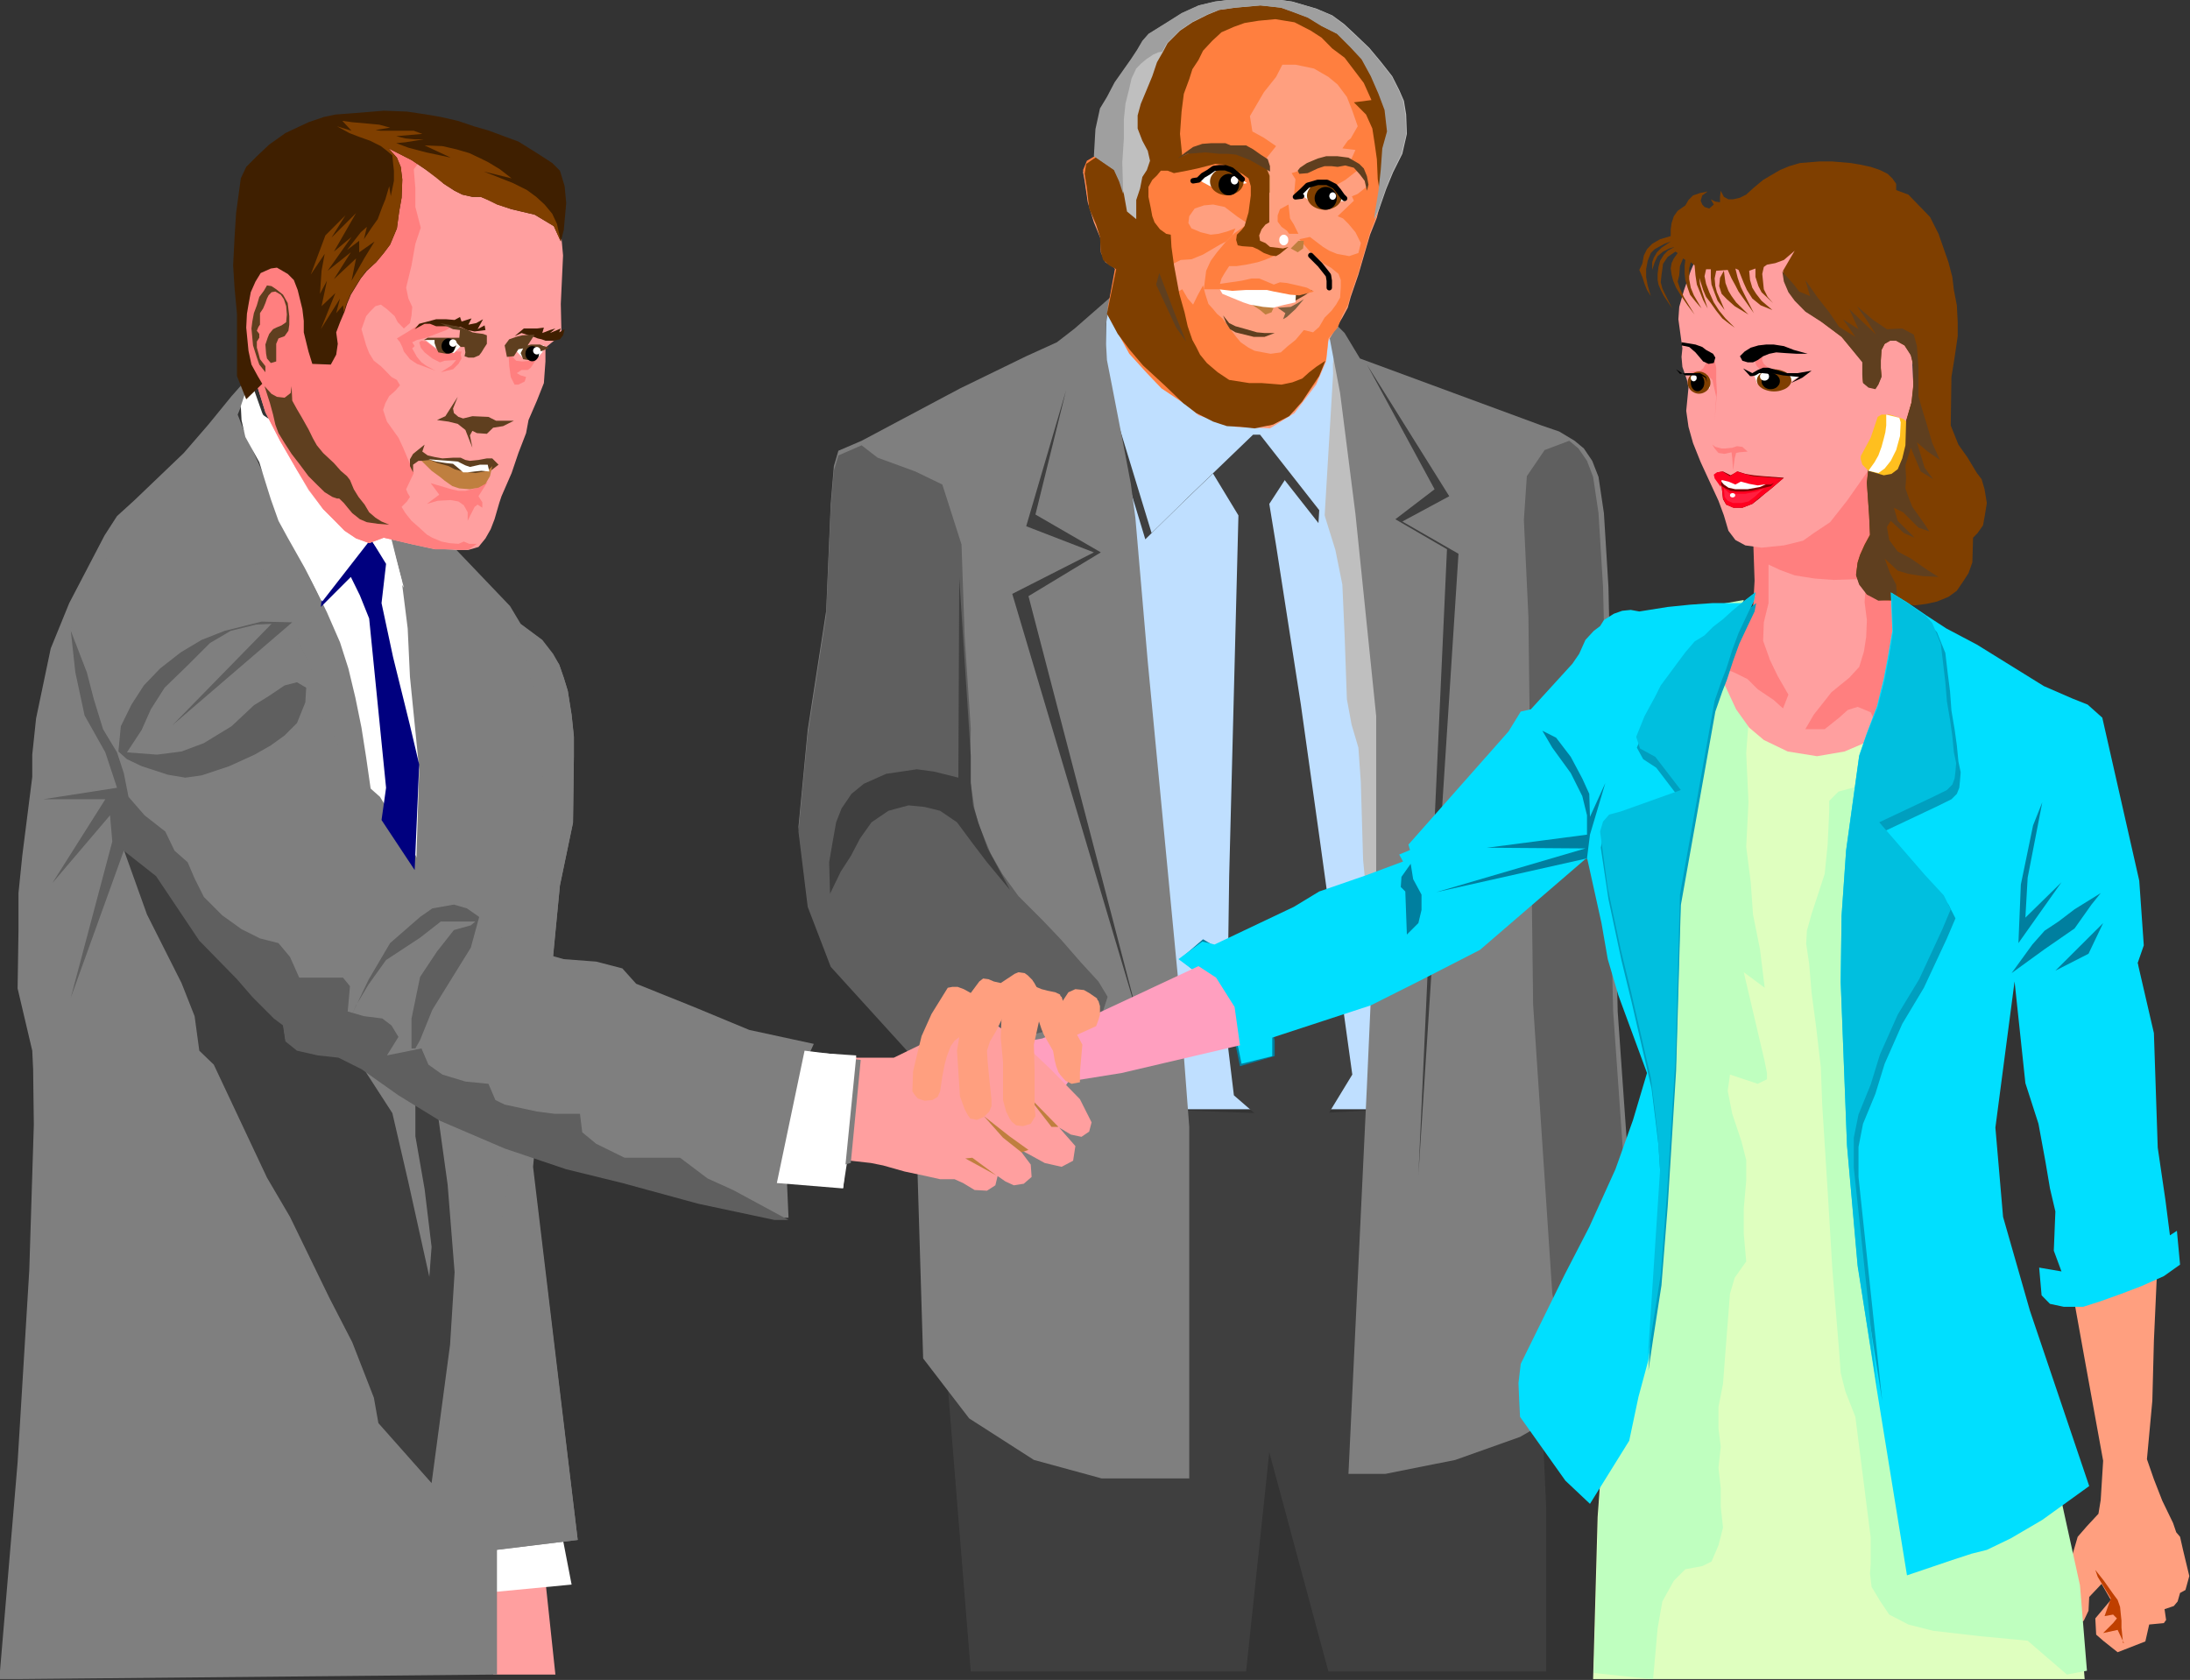 <?xml version="1.0" encoding="UTF-8" standalone="no"?>
<svg
   xmlns:ooo="http://xml.openoffice.org/svg/export"
   xmlns:dc="http://purl.org/dc/elements/1.1/"
   xmlns:cc="http://creativecommons.org/ns#"
   xmlns:rdf="http://www.w3.org/1999/02/22-rdf-syntax-ns#"
   xmlns:svg="http://www.w3.org/2000/svg"
   xmlns="http://www.w3.org/2000/svg"
   xmlns:sodipodi="http://sodipodi.sourceforge.net/DTD/sodipodi-0.dtd"
   xmlns:inkscape="http://www.inkscape.org/namespaces/inkscape"
   version="1.2"
   width="125.59mm"
   height="96.35mm"
   viewBox="0 0 12559 9635"
   preserveAspectRatio="xMidYMid"
   xml:space="preserve"
   id="svg360"
   sodipodi:docname="agree.svg"
   style="fill-rule:evenodd;stroke-width:28.222;stroke-linejoin:round"
   inkscape:version="0.92.5 (2060ec1f9f, 2020-04-08)"><rect x="0" y="0" width="12559" height="9635" fill="#333333" stroke="none"/><sodipodi:namedview
   pagecolor="#ffffff"
   bordercolor="#666666"
   borderopacity="1"
   objecttolerance="10"
   gridtolerance="10"
   guidetolerance="10"
   inkscape:pageopacity="0"
   inkscape:pageshadow="2"
   inkscape:window-width="664"
   inkscape:window-height="487"
   id="namedview362"
   showgrid="false"
   inkscape:zoom="0.2102413"
   inkscape:cx="237.35433"
   inkscape:cy="182.05984"
   inkscape:window-x="0"
   inkscape:window-y="0"
   inkscape:window-maximized="0"
   inkscape:current-layer="svg360" />
 <defs
   class="ClipPathGroup"
   id="defs8">
  <clipPath
   id="presentation_clip_path"
   clipPathUnits="userSpaceOnUse">
   <rect
   x="0"
   y="0"
   width="21000"
   height="29700"
   id="rect2" />
  </clipPath>
  <clipPath
   id="presentation_clip_path_shrink"
   clipPathUnits="userSpaceOnUse">
   <rect
   x="21"
   y="29"
   width="20958"
   height="29641"
   id="rect5" />
  </clipPath>
 </defs>
 <defs
   class="TextShapeIndex"
   id="defs12">
  <g
   ooo:slide="id1"
   ooo:id-list="id3"
   id="g10" />
 </defs>
 <defs
   class="EmbeddedBulletChars"
   id="defs44">
  <g
   id="bullet-char-template-57356"
   transform="matrix(4.8828125e-4,0,0,-4.8828125e-4,0,0)">
   <path
   d="M 580,1141 1163,571 580,0 -4,571 Z"
   id="path14"
   inkscape:connector-curvature="0" />
  </g>
  <g
   id="bullet-char-template-57354"
   transform="matrix(4.8828125e-4,0,0,-4.8828125e-4,0,0)">
   <path
   d="M 8,1128 H 1137 V 0 H 8 Z"
   id="path17"
   inkscape:connector-curvature="0" />
  </g>
  <g
   id="bullet-char-template-10146"
   transform="matrix(4.8828125e-4,0,0,-4.8828125e-4,0,0)">
   <path
   d="M 174,0 602,739 174,1481 1456,739 Z M 1358,739 309,1346 659,739 Z"
   id="path20"
   inkscape:connector-curvature="0" />
  </g>
  <g
   id="bullet-char-template-10132"
   transform="matrix(4.8828125e-4,0,0,-4.8828125e-4,0,0)">
   <path
   d="M 2015,739 1276,0 H 717 l 543,543 H 174 v 393 h 1086 l -543,545 h 557 z"
   id="path23"
   inkscape:connector-curvature="0" />
  </g>
  <g
   id="bullet-char-template-10007"
   transform="matrix(4.8828125e-4,0,0,-4.8828125e-4,0,0)">
   <path
   d="m 0,-2 c -7,16 -16,29 -25,39 l 381,530 c -94,256 -141,385 -141,387 0,25 13,38 40,38 9,0 21,-2 34,-5 21,4 42,12 65,25 l 27,-13 111,-251 280,301 64,-25 24,25 c 21,-10 41,-24 62,-43 C 886,937 835,863 770,784 769,783 710,716 594,584 L 774,223 c 0,-27 -21,-55 -63,-84 l 16,-20 C 717,90 699,76 672,76 641,76 570,178 457,381 L 164,-76 c -22,-34 -53,-51 -92,-51 -42,0 -63,17 -64,51 -7,9 -10,24 -10,44 0,9 1,19 2,30 z"
   id="path26"
   inkscape:connector-curvature="0" />
  </g>
  <g
   id="bullet-char-template-10004"
   transform="matrix(4.8828125e-4,0,0,-4.8828125e-4,0,0)">
   <path
   d="M 285,-33 C 182,-33 111,30 74,156 52,228 41,333 41,471 c 0,78 14,145 41,201 34,71 87,106 158,106 53,0 88,-31 106,-94 l 23,-176 c 8,-64 28,-97 59,-98 l 735,706 c 11,11 33,17 66,17 42,0 63,-15 63,-46 V 965 c 0,-36 -10,-64 -30,-84 L 442,47 C 390,-6 338,-33 285,-33 Z"
   id="path29"
   inkscape:connector-curvature="0" />
  </g>
  <g
   id="bullet-char-template-9679"
   transform="matrix(4.8828125e-4,0,0,-4.8828125e-4,0,0)">
   <path
   d="M 813,0 C 632,0 489,54 383,161 276,268 223,411 223,592 c 0,181 53,324 160,431 106,107 249,161 430,161 179,0 323,-54 432,-161 108,-107 162,-251 162,-431 0,-180 -54,-324 -162,-431 C 1136,54 992,0 813,0 Z"
   id="path32"
   inkscape:connector-curvature="0" />
  </g>
  <g
   id="bullet-char-template-8226"
   transform="matrix(4.8828125e-4,0,0,-4.8828125e-4,0,0)">
   <path
   d="m 346,457 c -73,0 -137,26 -191,78 -54,51 -81,114 -81,188 0,73 27,136 81,188 54,52 118,78 191,78 73,0 134,-26 185,-79 51,-51 77,-114 77,-187 0,-75 -25,-137 -76,-188 -50,-52 -112,-78 -186,-78 z"
   id="path35"
   inkscape:connector-curvature="0" />
  </g>
  <g
   id="bullet-char-template-8211"
   transform="matrix(4.8828125e-4,0,0,-4.8828125e-4,0,0)">
   <path
   d="M -4,459 H 1135 V 606 H -4 Z"
   id="path38"
   inkscape:connector-curvature="0" />
  </g>
  <g
   id="bullet-char-template-61548"
   transform="matrix(4.8828125e-4,0,0,-4.8828125e-4,0,0)">
   <path
   d="m 173,740 c 0,163 58,303 173,419 116,115 255,173 419,173 163,0 302,-58 418,-173 116,-116 174,-256 174,-419 0,-163 -58,-303 -174,-418 C 1067,206 928,148 765,148 601,148 462,206 346,322 231,437 173,577 173,740 Z"
   id="path41"
   inkscape:connector-curvature="0" />
  </g>
 </defs>
 <g
   id="g49"
   transform="translate(-4220,-10032)">
  <g
   id="id2"
   class="Master_Slide">
   <g
   id="bg-id2"
   class="Background" />
   <g
   id="bo-id2"
   class="BackgroundObjects" />
  </g>
 </g>
 <g
   class="SlideGroup"
   id="g358"
   transform="translate(-4220,-10032)">
  <g
   id="g356">
   <g
   id="container-id1">
    <g
   id="id1"
   class="Slide"
   clip-path="url(#presentation_clip_path)">
     <g
   class="Page"
   id="g352">
      <g
   class="Graphic"
   id="g350">
       <g
   id="id3">
        <rect
   class="BoundingBox"
   x="4220"
   y="10032"
   width="12559"
   height="9635"
   id="rect51"
   style="fill:none;stroke:none" />
        <defs
   id="defs56">
         <clipPath
   id="clip_path_1"
   clipPathUnits="userSpaceOnUse">
          <path
   d="m 4220,10032 h 12558 v 9634 H 4220 Z"
   id="path53"
   inkscape:connector-curvature="0" />
         </clipPath>
        </defs>
        <g
   clip-path="url(#clip_path_1)"
   id="g58" />
        <defs
   id="defs63">
         <clipPath
   id="clip_path_2"
   clipPathUnits="userSpaceOnUse">
          <path
   d="m 4220,10032 h 12554 v 9630 H 4220 Z"
   id="path60"
   inkscape:connector-curvature="0" />
         </clipPath>
        </defs>
        <g
   clip-path="url(#clip_path_2)"
   id="g345">
         <path
   d="m 10436,11969 198,2069 132,2356 h 1566 l -211,-3605 -212,-820 z"
   id="path65"
   inkscape:connector-curvature="0"
   style="fill:#bfdfff;stroke:none" />
         <path
   d="m 11728,12705 150,481 40,199 13,291 13,366 27,146 39,132 14,199 13,445 13,133 31,185 40,238 53,340 -53,-2078 -97,-1090 -40,-437 -93,-264 z"
   id="path67"
   inkscape:connector-curvature="0"
   style="fill:#bfbfbf;stroke:none" />
         <path
   d="m 11137,12683 185,305 -53,2069 -13,926 40,331 397,344 282,-463 -185,-1337 -110,-785 -142,-913 -39,-238 181,-278 -67,-133 -233,-13 z"
   id="path69"
   inkscape:connector-curvature="0"
   style="fill:#3f3f3f;stroke:none" />
         <path
   d="m 10533,11797 39,119 27,48 53,89 48,70 58,57 79,84 106,75 101,75 97,49 115,44 106,9 h 115 l 70,-44 66,-49 62,-93 62,-92 40,-80 22,-150 26,-39 5,242 -49,821 -371,-472 h -39 l -371,357 -212,208 -202,-667 -67,-260 z"
   id="path71"
   inkscape:connector-curvature="0"
   style="fill:#3f3f3f;stroke:none" />
         <path
   d="m 10568,11761 40,119 26,49 53,88 49,71 57,57 79,84 106,75 102,75 97,49 114,44 106,8 h 115 l 70,-39 67,-53 61,-93 62,-92 40,-80 22,-150 26,-40 5,243 -49,821 -370,-472 h -40 l -371,357 -211,207 -203,-666 -66,-260 z"
   id="path73"
   inkscape:connector-curvature="0"
   style="fill:#bfdfff;stroke:none" />
         <path
   d="m 9814,16319 1129,79 684,26 1010,-52 344,-27 106,2334 v 939 h -1249 l -339,-1257 -133,1257 H 9787 l -159,-1972 z"
   id="path75"
   inkscape:connector-curvature="0"
   style="fill:#3f3f3f;stroke:none" />
         <path
   d="m 11887,11898 44,44 88,146 1041,384 102,35 88,53 53,44 48,71 36,92 31,208 26,423 53,2435 132,1884 -397,132 27,239 -322,185 -371,132 -401,80 h -212 l 106,-2228 53,-1187 v -931 l -119,-1160 -88,-693 -62,-326 z"
   id="path77"
   inkscape:connector-curvature="0"
   style="fill:#7f7f7f;stroke:none" />
         <path
   d="m 10590,11735 -207,181 -102,79 -176,80 -380,185 -564,300 -133,57 -26,88 -18,217 -26,613 -106,684 -53,556 53,427 132,345 477,525 53,1751 264,344 371,238 388,106 h 503 v -2016 l -66,-869 -172,-1800 -71,-825 -26,-194 -36,-190 -70,-362 -31,-158 -5,-93 v -115 z"
   id="path79"
   inkscape:connector-curvature="0"
   style="fill:#7f7f7f;stroke:none" />
         <path
   d="m 10334,12269 -176,714 375,217 -415,251 631,2422 -724,-2435 468,-238 -388,-150 z"
   id="path81"
   inkscape:connector-curvature="0"
   style="fill:#3f3f3f;stroke:none" />
         <path
   d="m 12059,12123 472,755 -269,145 322,185 -230,3565 164,-3591 -296,-172 225,-172 z"
   id="path83"
   inkscape:connector-curvature="0"
   style="fill:#3f3f3f;stroke:none" />
         <path
   d="m 9469,12736 -216,-79 -92,-71 -133,58 -26,88 -18,216 -26,613 -106,684 -53,556 53,432 132,344 477,525 661,-132 411,-101 39,-120 -53,-88 -101,-110 -115,-132 -101,-106 -141,-141 -93,-128 -66,-115 -71,-172 -22,-84 -13,-88 -13,-88 4,-287 -35,-530 -18,-525 -110,-344 z"
   id="path85"
   inkscape:connector-curvature="0"
   style="fill:#5f5f5f;stroke:none" />
         <path
   d="m 8980,15158 -5,-181 18,-105 22,-124 31,-79 57,-84 71,-58 128,-57 88,-13 88,-13 97,13 141,35 5,-1147 66,1019 v 159 l 13,128 31,101 53,146 88,163 40,75 -132,-159 -80,-105 -92,-124 -97,-66 -89,-22 -92,-9 -115,31 -97,66 -66,93 -53,101 -57,88 z"
   id="path87"
   inkscape:connector-curvature="0"
   style="fill:#3f3f3f;stroke:none" />
         <path
   d="m 12976,12763 102,-150 141,-53 53,44 49,71 35,92 31,208 26,423 58,2435 132,1884 -402,132 -79,-397 -110,-1658 -27,-2224 -26,-556 z"
   id="path89"
   inkscape:connector-curvature="0"
   style="fill:#5f5f5f;stroke:none" />
         <path
   d="m 10528,10923 -75,44 -22,53 9,49 18,123 35,115 40,97 v 75 l 26,57 44,27 13,13 -44,238 80,164 92,127 150,137 199,172 212,66 198,9 141,-88 124,-163 57,-133 13,-119 80,-132 31,-57 17,-62 44,-128 40,-137 27,-92 39,-98 31,-127 49,-283 13,-163 -27,-141 -53,-128 -83,-124 -62,-57 -44,-35 -119,-80 -119,-53 -133,-26 -106,-13 -163,4 -172,40 -123,48 -106,71 -84,62 -71,92 -61,97 -67,119 -30,89 -31,119 z"
   id="path91"
   inkscape:connector-curvature="0"
   style="fill:#ff9f7f;stroke:none" />
         <path
   d="m 11631,11766 71,-40 44,-31 -62,5 -57,8 z"
   id="path93"
   inkscape:connector-curvature="0"
   style="fill:#5f3f1f;stroke:none" />
         <path
   d="m 11371,11761 75,49 31,26 35,-13 18,-40 z"
   id="path95"
   inkscape:connector-curvature="0"
   style="fill:#bf7f3f;stroke:none" />
         <path
   d="m 11203,11669 216,-14 75,9 102,31 57,5 -4,66 -75,17 -53,14 -58,-5 -75,-13 -39,-13 -66,-27 -53,-22 z"
   id="path97"
   inkscape:connector-curvature="0"
   style="fill:#ffffff;stroke:none" />
         <path
   d="m 11362,11325 -62,44 -53,53 -48,57 -36,49 -26,57 -9,70 -4,36 h 84 l 79,9 79,-5 h 80 39 l 40,9 93,18 53,4 84,-22 -40,-22 -53,-13 -62,-14 -40,-4 -35,13 -84,-35 h -44 l -57,13 -124,18 9,-31 18,-31 26,-40 h 44 l 53,-8 66,-14 40,-13 62,-26 -84,-58 z"
   id="path99"
   inkscape:connector-curvature="0"
   style="fill:#ff7f3f;stroke:none" />
         <path
   d="m 11503,11042 v 93 l -123,123 13,-101 v -53 l -13,-44 -36,-27 -57,-30 -53,-27 -49,-4 -61,13 -40,13 53,-101 26,-9 h 53 l 84,13 71,18 66,26 44,44 z"
   id="path101"
   inkscape:connector-curvature="0"
   style="fill:#bf7f3f;stroke:none" />
         <path
   d="m 10528,10910 -75,44 -22,53 9,48 18,124 35,115 40,97 v 75 l 26,57 44,27 13,13 -44,238 375,-256 44,-22 62,-4 66,-27 53,-31 44,-26 36,-18 35,-35 18,-40 -49,18 -48,13 -45,5 -57,-14 -53,-22 -18,-31 5,-39 31,-44 53,-18 53,-5 66,14 75,57 53,35 97,-353 70,-88 -70,-48 -66,-36 -14,-88 80,-137 70,-88 36,-70 h 75 l 106,22 83,48 53,44 53,71 31,79 31,89 -40,70 -17,13 -31,44 75,9 -36,80 -39,66 66,145 -93,89 31,13 31,31 40,48 31,62 -14,57 -53,18 -70,-13 -44,-18 -36,-22 -75,-57 -61,13 61,71 36,30 44,40 40,22 44,36 13,35 v 40 l -4,61 -23,40 -26,35 -40,40 -31,53 -35,31 -53,-13 -48,57 -44,35 -40,36 -58,8 -44,-8 -48,-9 -35,-18 -45,-31 -26,-31 -79,-106 -31,-26 -22,-27 -27,-30 -17,-53 -14,-53 -31,57 -26,53 -31,-35 -31,-53 -388,216 84,154 101,111 84,88 212,141 212,66 198,9 141,-88 124,-163 57,-133 13,-119 53,-62 27,-70 31,-58 17,-61 44,-128 40,-137 27,-93 39,-97 31,-128 49,-282 13,-163 -27,-141 -53,-128 -83,-124 -62,-57 -44,-36 -119,-79 -119,-53 -133,-26 -106,-14 -163,5 -172,40 -123,48 -106,71 -84,61 -71,93 -61,97 -67,102 -30,105 -31,120 z"
   id="path103"
   inkscape:connector-curvature="0"
   style="fill:#ff7f3f;stroke:none" />
         <path
   d="m 11499,11038 v 269 l -22,13 -22,27 -14,35 5,31 31,13 26,22 75,9 31,-9 -49,40 -22,13 -31,-4 -39,-14 -36,-22 -30,-13 -58,-4 -26,-5 -9,-31 4,-30 27,-27 17,-22 23,-79 13,-97 v -53 l -13,-45 -36,-26 -57,-31 -53,-22 -44,-4 -102,26 -61,13 -75,14 -36,-14 h -39 l -22,27 -27,26 -22,40 v 57 l 13,62 9,49 13,35 31,40 36,26 26,5 4,70 14,102 31,167 30,106 18,80 27,79 22,40 22,44 39,48 62,53 66,44 115,18 h 71 l 52,4 62,5 62,-13 57,-22 40,-36 40,-31 53,-35 -36,88 -48,71 -49,75 -75,84 -92,48 -106,22 -84,-9 -75,-4 -79,-26 -97,-49 -75,-57 -106,-102 -124,-114 -79,-93 -66,-88 -62,-115 53,-256 -40,-22 -35,-31 -13,-48 -5,-84 -22,-71 -40,-92 -13,-120 -13,-79 9,-57 53,-36 44,-39 9,-111 22,-105 48,-98 53,-110 75,-110 71,-71 66,-66 75,-62 88,-44 137,-57 167,-9 h 133 l 141,13 110,27 102,44 97,70 101,98 71,92 57,119 44,159 9,119 -31,159 -53,212 -17,-106 -5,-115 -13,-92 -13,-84 -36,-80 -70,-70 101,-13 -44,-98 -53,-70 -57,-75 -71,-53 -61,-62 -62,-40 -93,-48 -110,-18 -97,9 -80,13 -61,22 -71,31 -53,49 -53,57 -26,53 -35,53 -18,57 -31,84 -13,102 -9,128 13,128 49,-22 70,-14 97,-4 84,13 71,18 61,26 45,40 z"
   id="path105"
   inkscape:connector-curvature="0"
   style="fill:#7f3f00;stroke:none" />
         <path
   d="m 11631,11025 44,-18 53,-18 53,-17 62,-14 h 62 l 79,18 44,40 26,48 14,31 -62,49 -53,22 -26,4 -22,-31 -40,-31 -44,-13 h -49 l -62,18 -48,31 -22,17 9,-35 z"
   id="path107"
   inkscape:connector-curvature="0"
   style="fill:#ff9f7f;stroke:none" />
         <path
   d="m 11627,11025 44,-14 57,-22 49,-17 61,-14 h 62 l 79,18 40,22 -84,66 -39,22 -36,27 -44,-18 h -48 l -40,18 -40,13 -48,35 9,-101 z"
   id="path109"
   inkscape:connector-curvature="0"
   style="fill:#ff7f3f;stroke:none" />
         <path
   d="m 11666,11413 -44,44 40,22 31,-22 4,-44 z"
   id="path111"
   inkscape:connector-curvature="0"
   style="fill:#bf7f3f;stroke:none" />
         <path
   d="m 11609,11205 -49,27 -13,35 v 36 l 22,30 31,22 13,18 h 53 l -26,-53 -22,-35 z"
   id="path113"
   inkscape:connector-curvature="0"
   style="fill:#ff7f3f;stroke:none" />
         <path
   d="m 11234,11841 35,44 36,18 61,17 62,18 44,4 h 58 l -58,22 h -62 l -53,-13 -52,-13 -31,-18 -22,-35 z"
   id="path115"
   inkscape:connector-curvature="0"
   style="fill:#5f3f1f;stroke:none" />
         <path
   d="m 10868,11598 -18,66 115,247 57,80 -66,-163 -40,-106 z"
   id="path117"
   inkscape:connector-curvature="0"
   style="fill:#5f3f1f;stroke:none" />
         <path
   d="m 11737,11497 53,53 31,39 17,22 5,31 v 40"
   id="path119"
   inkscape:connector-curvature="0"
   style="fill:none;stroke:#000000;stroke-width:31;stroke-linecap:round;stroke-linejoin:round" />
         <path
   d="m 11547,11797 75,-5 40,-22 35,-22 -48,57 -49,45 -22,13 13,-35 z"
   id="path121"
   inkscape:connector-curvature="0"
   style="fill:#7f5f3f;stroke:none" />
         <path
   d="m 11608,11409 c 0,5 -1,10 -3,15 -3,4 -6,8 -10,11 -4,3 -8,4 -13,4 -5,0 -9,-1 -13,-4 -4,-3 -7,-7 -10,-11 -2,-5 -3,-10 -3,-15 0,-6 1,-11 3,-16 3,-4 6,-8 10,-11 4,-3 8,-4 13,-4 5,0 9,1 13,4 4,3 7,7 10,11 2,5 3,10 3,16 z"
   id="path123"
   inkscape:connector-curvature="0"
   style="fill:#ffffff;stroke:none" />
         <path
   d="m 10497,10928 9,-155 27,-119 39,-66 44,-84 62,-88 31,-44 35,-53 31,-53 35,-40 106,-66 84,-53 97,-44 93,-22 106,-13 h 128 110 l 97,13 137,40 92,39 67,49 57,53 88,84 66,79 66,84 40,79 27,62 13,79 4,111 -26,114 -53,106 -40,97 -40,115 -26,57 26,-163 14,-119 9,-124 26,-97 -13,-123 -36,-93 -44,-101 -53,-97 -66,-71 -75,-75 -88,-44 -79,-49 -80,-30 -75,-27 -119,-13 -145,13 -93,13 -66,27 -88,44 -71,48 -71,71 -26,49 -35,61 -27,80 -31,75 -35,84 -18,66 v 75 l 27,70 31,58 13,57 -18,53 -26,40 -13,66 -22,66 v 66 44 l -53,-44 -18,-101 -22,-71 -31,-66 z"
   id="path125"
   inkscape:connector-curvature="0"
   style="fill:#bfbfbf;stroke:none" />
         <path
   d="m 10493,10928 9,-155 26,-119 40,-66 44,-84 62,-88 31,-44 35,-53 31,-53 35,-40 106,-66 84,-53 97,-44 92,-22 106,-13 h 128 111 l 97,13 136,40 93,39 66,49 57,53 89,84 66,79 66,84 40,79 26,62 13,79 5,111 -27,114 -53,106 -39,97 -40,115 -26,57 26,-163 13,-119 9,-124 27,-97 -14,-123 -35,-93 -44,-101 -53,-97 -66,-71 -75,-75 -88,-44 -80,-49 -79,-30 -75,-27 -119,-13 -146,13 -92,13 -67,27 -88,44 -70,48 -71,71 -27,49 -22,4 -30,13 -40,27 -31,26 -26,27 -27,57 -13,57 -22,89 -9,88 v 110 l -9,137 5,181 -23,-71 -30,-66 z"
   id="path127"
   inkscape:connector-curvature="0"
   style="fill:#9f9f9f;stroke:none" />
         <path
   d="m 11503,11016 v -31 l -13,-40 -40,-26 -44,-31 -40,-22 h -35 -53 l -31,-13 h -79 l -53,4 -53,18 -44,31 -44,35 57,-27 53,-4 49,-4 79,8 h 48 l 49,5 79,31 62,35 z"
   id="path129"
   inkscape:connector-curvature="0"
   style="fill:#5f3f1f;stroke:none" />
         <path
   d="m 11662,11011 13,-17 40,-27 62,-26 48,-13 h 66 l 62,8 62,36 26,26 18,44 9,49 -9,35 -13,-57 -27,-36 -35,-39 -49,-13 -44,8 -35,-4 h -40 l -39,13 -58,27 -48,4 z"
   id="path131"
   inkscape:connector-curvature="0"
   style="fill:#5f3f1f;stroke:none" />
         <path
   d="m 11675,11144 22,-31 49,-22 48,-5 44,9 27,9 48,31 27,48 -40,5 -40,13 -35,9 h -44 l -35,-13 z"
   id="path133"
   inkscape:connector-curvature="0"
   style="fill:#ffffff;stroke:none" />
         <path
   d="m 11917,11154 c 0,14 -5,28 -14,41 -8,12 -21,22 -36,29 -16,7 -33,11 -51,11 -18,0 -35,-4 -50,-11 -16,-7 -29,-17 -37,-29 -9,-13 -14,-27 -14,-41 0,-14 5,-28 14,-40 8,-13 21,-23 37,-30 15,-7 32,-11 50,-11 18,0 35,4 51,11 15,7 28,17 36,30 9,12 14,26 14,40 z"
   id="path135"
   inkscape:connector-curvature="0"
   style="fill:#7f3f00;stroke:none" />
         <path
   d="m 11886,11170 c 0,11 -3,22 -9,32 -5,10 -13,18 -23,24 -9,6 -20,9 -31,9 -12,0 -23,-3 -32,-9 -10,-6 -18,-14 -23,-24 -6,-10 -9,-21 -9,-32 0,-12 3,-23 9,-33 5,-10 13,-18 23,-24 9,-6 20,-9 32,-9 11,0 22,3 31,9 10,6 18,14 23,24 6,10 9,21 9,33 z"
   id="path137"
   inkscape:connector-curvature="0"
   style="fill:#000000;stroke:none" />
         <path
   d="m 11882,11157 c 0,3 -1,7 -3,10 -1,4 -4,6 -7,8 -3,2 -6,3 -9,3 -4,0 -7,-1 -10,-3 -3,-2 -6,-4 -7,-8 -2,-3 -3,-7 -3,-10 0,-4 1,-8 3,-11 1,-4 4,-6 7,-8 3,-2 6,-3 10,-3 3,0 6,1 9,3 3,2 6,4 7,8 2,3 3,7 3,11 z"
   id="path139"
   inkscape:connector-curvature="0"
   style="fill:#ffffff;stroke:none" />
         <path
   d="m 11684,11157 -35,4 39,-35 31,-31 58,-17 h 53 l 44,22 22,26 22,31 13,13"
   id="path141"
   inkscape:connector-curvature="0"
   style="fill:none;stroke:#000000;stroke-width:31;stroke-linecap:round;stroke-linejoin:round" />
         <path
   d="m 11371,11082 -53,-40 -35,-26 -36,-9 -26,-9 h -31 l -40,18 -26,22 -27,26 22,14 49,26 53,13 53,-4 31,-18 22,-4 z"
   id="path143"
   inkscape:connector-curvature="0"
   style="fill:#ffffff;stroke:none" />
         <path
   d="m 11352,11073 c 0,14 -4,27 -13,40 -8,12 -21,21 -35,28 -15,7 -32,11 -48,11 -17,0 -34,-4 -49,-11 -14,-7 -27,-16 -35,-28 -9,-13 -13,-26 -13,-40 0,-14 4,-27 13,-39 8,-13 21,-22 35,-29 15,-7 32,-11 49,-11 16,0 33,4 48,11 14,7 27,16 35,29 9,12 13,25 13,39 z"
   id="path145"
   inkscape:connector-curvature="0"
   style="fill:#7f3f00;stroke:none" />
         <path
   d="m 11326,11091 c 0,10 -3,21 -8,30 -5,10 -13,17 -21,23 -9,5 -20,8 -30,8 -10,0 -21,-3 -29,-8 -9,-6 -17,-13 -22,-23 -5,-9 -8,-20 -8,-30 0,-11 3,-22 8,-31 5,-10 13,-17 22,-23 8,-5 19,-8 29,-8 10,0 21,3 30,8 8,6 16,13 21,23 5,9 8,20 8,31 z"
   id="path147"
   inkscape:connector-curvature="0"
   style="fill:#000000;stroke:none" />
         <path
   d="m 11321,11066 c 0,4 -1,8 -3,12 -2,4 -4,7 -8,9 -3,2 -7,3 -10,3 -4,0 -8,-1 -11,-3 -4,-2 -6,-5 -8,-9 -2,-4 -3,-8 -3,-12 0,-4 1,-8 3,-12 2,-4 4,-7 8,-9 3,-2 7,-3 11,-3 3,0 7,1 10,3 4,2 6,5 8,9 2,4 3,8 3,12 z"
   id="path149"
   inkscape:connector-curvature="0"
   style="fill:#ffffff;stroke:none" />
         <path
   d="m 11344,11060 -35,-31 -26,-22 -36,-13 h -35 l -31,4 -31,22 -31,18 -26,26 -31,5"
   id="path151"
   inkscape:connector-curvature="0"
   style="fill:none;stroke:#000000;stroke-width:31;stroke-linecap:round;stroke-linejoin:round" />
         <path
   d="m 16589,17346 -17,375 -9,345 -31,335 40,115 48,123 62,128 18,53 22,26 17,75 36,150 -22,80 -31,17 -14,49 -22,26 -53,18 9,62 -13,18 -84,8 -22,97 -159,62 -83,-66 -40,-35 -5,-93 89,-106 -53,-92 -71,75 -4,79 -27,57 -31,18 -35,31 -35,-27 13,-66 -4,-115 26,-216 31,-106 53,-61 66,-71 13,-79 14,-225 -106,-583 -58,-322 z"
   id="path153"
   inkscape:connector-curvature="0"
   style="fill:#ff9f7f;stroke:none" />
         <path
   d="m 16236,19036 49,62 53,75 26,35 14,40 4,40 4,39 v 40 l 5,49 4,39 h 5 l -36,-75 -83,18 57,-57 22,-27 -22,-22 -49,9 36,-102 -75,-123 z"
   id="path155"
   inkscape:connector-curvature="0"
   style="fill:#bf3f00;stroke:none" />
         <path
   d="m 14216,13486 -225,40 -265,40 h -185 l -53,13 -185,225 -344,393 -212,211 -132,146 185,119 93,132 79,137 53,190 304,-243 40,66 27,150 66,278 66,146 53,119 92,115 40,211 13,186 -26,185 v 397 l -40,569 -172,490 -66,388 -40,543 -26,931 h 2819 l -40,-512 -93,-419 -158,-759 -234,-728 -66,-318 -40,-278 26,-357 93,-410 53,-133 48,-167 67,128 26,185 199,-66 207,-40 229,-26 -66,-433 -40,-375 -123,-533 -35,-239 -344,-194 -340,-198 -402,-239 14,199 v 84 l -27,115 -26,75 -40,79 -57,62 -58,39 -101,58 -88,9 -75,-5 -111,-26 -92,-40 -93,-53 -71,-57 -57,-53 -53,-62 -39,-71 -23,-75 -8,-92 z"
   id="path157"
   inkscape:connector-curvature="0"
   style="fill:#dfffbf;stroke:none" />
         <path
   d="m 14220,13473 -225,40 -269,39 h -180 l -53,14 -186,225 -348,392 -212,212 -132,146 185,119 93,132 79,137 53,190 309,-243 39,66 27,150 66,278 66,146 53,119 88,114 40,212 13,186 -26,185 v 397 l -40,569 -167,490 -67,388 -39,542 -27,909 340,36 26,-292 27,-154 66,-119 66,-66 97,-18 53,-26 40,-93 26,-102 -13,-119 v -105 l -13,-120 13,-119 -13,-106 v -123 l 26,-132 14,-186 26,-331 27,-92 66,-93 -14,-159 v -145 l 14,-159 v -119 l -27,-106 -53,-159 -26,-132 13,-93 159,53 53,-26 v -36 l -13,-66 -120,-512 120,89 -27,-221 -40,-199 -13,-185 -26,-203 13,-256 -13,-282 13,-172 75,-102 -57,-52 -53,-62 -40,-71 -22,-75 -9,-92 z"
   id="path159"
   inkscape:connector-curvature="0"
   style="fill:#bfffbf;stroke:none" />
         <path
   d="m 14635,15922 27,233 8,217 31,489 27,450 39,472 9,124 27,106 57,145 88,693 v 145 l -4,62 9,75 48,80 53,79 110,57 142,36 269,31 181,17 92,9 225,194 115,-22 -40,-490 -92,-419 -164,-759 -233,-727 -67,-318 -39,-278 26,-357 93,-411 48,-132 53,-168 66,128 27,186 203,-67 198,-39 238,-27 -66,-432 -39,-375 -133,-534 -26,-238 -349,-194 -339,-199 -397,-238 13,199 v 83 l -27,115 -26,75 -40,79 -48,128 -84,190 -62,146 -53,13 -66,18 -53,53 v 61 l -9,190 -17,168 -49,150 -26,79 -27,97 -4,75 17,115 14,167 z"
   id="path161"
   inkscape:connector-curvature="0"
   style="fill:#bfffbf;stroke:none" />
         <path
   d="m 14979,12666 49,481 31,255 26,89 35,216 -22,168 -39,172 -67,158 -70,84 -124,53 -158,27 -168,-27 -137,-66 -84,-71 -75,-105 -70,-150 -13,-98 13,-97 31,-79 48,-75 97,-79 9,-159 -9,-265 h 150 l 106,-31 102,-53 70,-92 93,-119 z"
   id="path163"
   inkscape:connector-curvature="0"
   style="fill:#ff9f9f;stroke:none" />
         <path
   d="m 14970,12666 49,481 31,255 26,89 36,216 -23,172 -39,168 -62,158 -40,-88 -75,-31 -57,18 -49,44 -83,66 h -111 l 49,-84 101,-128 102,-83 57,-62 27,-88 13,-84 4,-97 -13,-102 9,-145 -53,13 -132,4 -111,-8 -114,-18 -84,-31 -66,-31 v 97 124 l -27,110 -4,106 39,110 45,93 61,106 -31,79 -53,-48 -92,-62 -58,-58 -79,-39 -79,-31 13,-102 31,-79 48,-75 97,-79 9,-159 -9,-265 h 150 l 106,-26 102,-58 70,-92 93,-119 z"
   id="path165"
   inkscape:connector-curvature="0"
   style="fill:#ff7f7f;stroke:none" />
         <path
   d="m 13973,11453 -57,132 -40,115 -26,92 -5,71 9,66 14,101 -5,49 5,57 26,75 9,44 -13,133 13,92 26,93 44,110 53,115 49,106 31,84 26,88 40,53 57,31 93,13 128,-13 110,-27 62,-44 93,-62 97,-123 158,-225 40,-71 31,18 h 48 l 27,-66 44,-137 35,-128 -8,-172 35,-291 13,-177 -9,-145 -31,-106 -92,-137 -133,-92 -145,-53 -159,-27 h -163 l -155,27 -150,70 -110,93 z"
   id="path167"
   inkscape:connector-curvature="0"
   style="fill:#ff9f9f;stroke:none" />
         <path
   d="m 14106,11585 -22,40 -5,48 14,44 30,31 45,40 79,48 -71,-70 -26,-36 -18,-30 -17,-45 z"
   id="path169"
   inkscape:connector-curvature="0"
   style="fill:#7f3f00;stroke:none" />
         <path
   d="m 13885,11210 -44,31 -22,31 -13,39 -5,36 v 39 l -61,18 -45,26 -30,31 -18,36 -9,48 -17,35 17,40 13,40 14,35 22,35 -18,-61 -9,-49 v -44 l 9,-48 18,-45 22,-22 31,-17 26,-14 35,-13 -53,36 -26,26 -18,31 -9,26 v 44 l 14,-44 17,-35 31,-26 36,-18 30,-9 -39,22 -22,22 -22,36 -9,35 -5,40 v 35 l 5,26 13,31 18,35 48,71 -40,-79 -17,-36 -9,-35 4,-40 5,-35 4,-31 27,-40 44,-30 13,8 -22,31 -13,27 -5,31 5,35 9,35 17,40 27,44 39,57 40,53 -62,-101 -22,-49 -13,-39 9,-36 4,-53 18,-44 13,9 -4,31 v 49 l 4,35 13,44 14,40 31,39 35,40 -44,-75 -18,-44 -9,-49 v -61 l 9,-36 22,18 5,57 8,53 18,44 18,45 26,48 -22,-66 -13,-40 -9,-31 -4,-39 22,70 17,40 27,35 31,44 35,44 40,31 31,22 -53,-53 -36,-44 -31,-48 -26,-58 -18,-48 -9,-44 9,-40 h 27 v 49 l 4,39 18,49 17,44 40,53 -22,-53 -22,-49 -9,-35 -4,-44 9,-44 66,-5 22,49 22,40 18,35 88,124 -58,-115 -17,-35 -18,-53 -13,-53 18,8 30,75 18,40 31,49 48,39 67,27 -62,-53 -31,-40 -22,-35 -13,-44 -5,-53 36,-13 v 48 l 17,53 18,35 66,62 -31,-35 -22,-44 -4,-40 -5,-48 9,-40 18,-13 48,-9 49,-18 62,-53 -67,115 9,62 27,61 35,49 62,62 88,57 115,88 119,141 v 75 l 4,45 31,26 40,9 17,-27 18,-44 -4,-48 v -44 l 4,-58 18,-35 31,-18 h 35 l 48,27 36,53 13,53 4,70 -4,66 -9,84 -44,150 -203,225 -9,84 13,190 5,110 -31,57 -26,58 -14,44 -9,70 18,53 44,58 66,35 80,4 53,14 75,13 70,-9 58,-13 66,-27 48,-35 36,-53 31,-48 22,-62 4,-141 26,-27 31,-44 9,-48 13,-80 -13,-79 -17,-58 -27,-35 -53,-88 -53,-75 -44,-110 4,-278 18,-111 18,-123 v -80 l -5,-97 -17,-88 -9,-75 -22,-84 -57,-163 -49,-97 -124,-128 -70,-26 v -36 l -22,-31 -27,-26 -44,-22 -53,-18 -61,-13 -53,-9 -106,-9 h -75 l -111,9 -61,18 -53,22 -53,31 -44,26 -53,44 -44,40 -36,18 -39,9 h -27 l -26,-14 -18,-35 -4,35 v 31 l -27,-4 -26,-13 17,30 -26,23 -27,-9 -13,-14 -9,-22 9,-30 31,-23 -44,9 -40,14 -26,26 z"
   id="path171"
   inkscape:connector-curvature="0"
   style="fill:#7f3f00;stroke:none" />
         <path
   d="m 14600,11730 -62,-26 -31,-40 -66,-75 9,58 26,61 36,49 61,62 89,57 119,88 119,146 v 75 l 4,44 31,26 40,9 17,-26 18,-44 -4,-49 v -44 l 4,-62 18,-35 31,-18 h 35 l 48,27 36,57 13,53 4,71 -4,66 -9,84 -44,150 -203,225 -9,84 13,185 5,114 -31,58 -26,57 -14,44 -9,71 18,53 44,57 66,35 67,-4 39,-31 -4,-57 -35,-66 -31,-84 75,70 61,18 80,13 93,5 -58,-36 -101,-70 -75,-40 -49,-66 -13,-75 22,-35 75,70 62,27 -97,-97 -22,-75 53,26 88,88 62,22 -22,-35 -75,-106 -18,-44 -22,-62 4,-57 -4,-75 31,-101 57,136 71,44 -49,-66 -44,-145 62,53 70,48 -44,-97 -31,-106 -31,-101 -17,-62 v -163 l -9,-124 -18,-66 -66,-35 -88,4 -79,-53 -93,-79 53,75 57,88 -154,-146 53,115 -89,-57 71,101 -93,-57 -57,-84 -66,-84 -71,-101 z"
   id="path173"
   inkscape:connector-curvature="0"
   style="fill:#5f3f1f;stroke:none" />
         <path
   d="m 14000,12079 4,35 -17,31 -18,13 -71,9 71,9 44,9 27,26 8,36 14,61 -9,137 13,-163 -4,-71 v -70 l -9,-40 z"
   id="path175"
   inkscape:connector-curvature="0"
   style="fill:#ff7f7f;stroke:none" />
         <path
   d="m 14040,12582 17,13 36,9 h 22 l 39,-4 27,-9 31,4 30,27 -48,4 -18,4 -8,31 -9,67 -5,-67 -4,-35 -40,9 -35,-5 -22,-26 z"
   id="path177"
   inkscape:connector-curvature="0"
   style="fill:#ff7f7f;stroke:none" />
         <path
   d="m 14335,12057 -9,18 v 26 l 9,18 49,44 h -58 l -31,-31 -8,-18 -5,-39 z"
   id="path179"
   inkscape:connector-curvature="0"
   style="fill:#ff7f7f;stroke:none" />
         <path
   d="m 14198,12075 27,-27 35,-22 44,-13 44,-5 h 44 l 58,9 57,22 80,22 h -62 l -66,-4 -53,-4 -40,8 -35,14 -31,22 -27,13 h -31 l -30,-9 z"
   id="path181"
   inkscape:connector-curvature="0"
   style="fill:#000000;stroke:none" />
         <path
   d="m 13863,11995 v 18 l 44,9 36,31 22,26 22,26 31,14 30,-5 9,-31 -13,-22 -40,-22 -22,-17 -39,-14 z"
   id="path183"
   inkscape:connector-curvature="0"
   style="fill:#000000;stroke:none" />
         <path
   d="m 14278,12180 13,36 4,13 14,9 44,9 h 53 l 39,-9 45,-18 66,-40 -102,-8 -84,-14 -48,-4 z"
   id="path185"
   inkscape:connector-curvature="0"
   style="fill:#ffffff;stroke:none" />
         <path
   d="m 13947,12172 62,8 13,36 4,44 -53,-9 -30,-4 z"
   id="path187"
   inkscape:connector-curvature="0"
   style="fill:#ffffff;stroke:none" />
         <path
   d="m 14493,12214 c 0,11 -5,22 -13,31 -9,10 -21,18 -37,23 -15,6 -32,9 -49,9 -17,0 -34,-3 -50,-9 -15,-5 -27,-13 -36,-23 -8,-9 -13,-20 -13,-31 0,-12 5,-23 13,-32 9,-10 21,-18 36,-23 16,-6 33,-9 50,-9 17,0 34,3 49,9 16,5 28,13 37,23 8,9 13,20 13,32 z"
   id="path189"
   inkscape:connector-curvature="0"
   style="fill:#7f3f00;stroke:none" />
         <path
   d="m 14427,12218 c 0,8 -2,16 -7,23 -5,7 -11,13 -19,17 -8,4 -17,6 -27,6 -9,0 -18,-2 -26,-6 -8,-4 -14,-10 -19,-17 -5,-7 -7,-15 -7,-23 0,-8 2,-16 7,-23 5,-7 11,-13 19,-17 8,-4 17,-6 26,-6 10,0 19,2 27,6 8,4 14,10 19,17 5,7 7,15 7,23 z"
   id="path191"
   inkscape:connector-curvature="0"
   style="fill:#000000;stroke:none" />
         <path
   d="m 14365,12191 c 0,4 -1,8 -3,12 -3,4 -6,7 -10,9 -4,2 -8,3 -13,3 -5,0 -9,-1 -13,-3 -4,-2 -7,-5 -10,-9 -2,-4 -3,-8 -3,-12 0,-4 1,-8 3,-12 3,-4 6,-7 10,-9 4,-2 8,-3 13,-3 5,0 9,1 13,3 4,2 7,5 10,9 2,4 3,8 3,12 z"
   id="path193"
   inkscape:connector-curvature="0"
   style="fill:#ffffff;stroke:none" />
         <path
   d="m 14029,12227 c 0,11 -3,22 -9,31 -6,10 -14,18 -24,23 -10,6 -21,9 -33,9 -11,0 -22,-3 -32,-9 -10,-5 -18,-13 -24,-23 -6,-9 -9,-20 -9,-31 0,-12 3,-23 9,-32 6,-10 14,-18 24,-23 10,-6 21,-9 32,-9 12,0 23,3 33,9 10,5 18,13 24,23 6,9 9,20 9,32 z"
   id="path195"
   inkscape:connector-curvature="0"
   style="fill:#7f3f00;stroke:none" />
         <path
   d="m 13994,12226 c 0,9 -2,17 -5,25 -4,8 -9,14 -15,18 -5,5 -12,7 -19,7 -7,0 -14,-2 -20,-7 -5,-4 -10,-10 -14,-18 -3,-8 -5,-16 -5,-25 0,-9 2,-17 5,-25 4,-8 9,-14 14,-18 6,-5 13,-7 20,-7 7,0 14,2 19,7 6,4 11,10 15,18 3,8 5,16 5,25 z"
   id="path197"
   inkscape:connector-curvature="0"
   style="fill:#000000;stroke:none" />
         <path
   d="m 13950,12200 c 0,3 -1,6 -2,9 -2,3 -4,6 -7,7 -2,2 -5,3 -8,3 -3,0 -6,-1 -9,-3 -2,-1 -4,-4 -6,-7 -1,-3 -2,-6 -2,-9 0,-4 1,-7 2,-10 2,-3 4,-6 6,-7 3,-2 6,-3 9,-3 3,0 6,1 8,3 3,1 5,4 7,7 1,3 2,6 2,10 z"
   id="path199"
   inkscape:connector-curvature="0"
   style="fill:#ffffff;stroke:none" />
         <path
   d="m 14216,12145 53,27 31,-18 31,-13 h 31 l 44,13 61,18 h 62 l 80,-14 -53,40 -66,31 48,-35 -53,-5 -40,-4 -44,-9 h -35 l -40,-4 h -17 l -22,13 -18,4 h -13 z"
   id="path201"
   inkscape:connector-curvature="0"
   style="fill:#000000;stroke:none" />
         <path
   d="m 13832,12150 22,26 36,-4 h 30 18 31 l 22,13 13,9 5,31 -9,-27 -18,-9 -48,-4 h -49 z"
   id="path203"
   inkscape:connector-curvature="0"
   style="fill:#000000;stroke:none" />
         <path
   d="m 14093,12820 -23,-26 -13,-22 -4,-18 17,-13 31,-5 44,22 40,-22 44,14 49,8 53,5 119,9 -71,61 -39,31 -36,31 -35,27 -57,22 h -49 l -44,-18 -18,-31 z"
   id="path205"
   inkscape:connector-curvature="0"
   style="fill:#7f0000;stroke:none" />
         <path
   d="m 14079,12780 27,31 26,18 40,9 h 40 30 l 71,-13 49,-22 -115,-27 z"
   id="path207"
   inkscape:connector-curvature="0"
   style="fill:#ffffff;stroke:none" />
         <path
   d="m 14088,12825 -22,-31 -13,-18 -5,-22 18,-13 31,-5 44,27 40,-27 44,14 48,13 53,4 119,9 -35,18 -35,17 h -40 l -35,5 -49,-9 -48,-13 -31,17 -40,-17 -39,-9 z"
   id="path209"
   inkscape:connector-curvature="0"
   style="fill:#ff001f;stroke:none" />
         <path
   d="m 14093,12820 22,13 30,14 31,4 h 44 l 45,-4 39,-9 36,-9 35,-9 22,-22 22,-9 31,-17 -71,61 -39,31 -36,27 -35,31 -57,22 h -53 l -40,-18 -18,-35 z"
   id="path211"
   inkscape:connector-curvature="0"
   style="fill:#ff001f;stroke:none" />
         <path
   d="m 14106,12833 31,27 44,4 h 48 l 66,-13 40,-18 -53,49 -35,26 -40,9 h -48 l -31,-13 -18,-22 z"
   id="path213"
   inkscape:connector-curvature="0"
   style="fill:#ff1f3f;stroke:none" />
         <path
   d="m 14171,12873 c 0,2 -1,4 -2,6 -1,2 -3,3 -6,4 -2,1 -4,2 -7,2 -3,0 -5,-1 -8,-2 -2,-1 -4,-2 -5,-4 -1,-2 -2,-4 -2,-6 0,-3 1,-5 2,-7 1,-2 3,-3 5,-4 3,-1 5,-2 8,-2 3,0 5,1 7,2 3,1 5,2 6,4 1,2 2,4 2,7 z"
   id="path215"
   inkscape:connector-curvature="0"
   style="fill:#ffffff;stroke:none" />
         <path
   d="m 15059,12410 79,26 13,14 -4,136 -18,75 -26,62 -36,27 -44,8 -88,-26 -35,-35 -9,-31 v -18 l 57,-106 31,-92 9,-27 22,-13 z"
   id="path217"
   inkscape:connector-curvature="0"
   style="fill:#ffbf1f;stroke:none" />
         <path
   d="m 15112,12428 8,26 -4,79 -22,80 -31,62 -35,44 -36,26 -57,-13 35,-49 22,-39 18,-49 13,-48 9,-36 5,-39 v -62 z"
   id="path219"
   inkscape:connector-curvature="0"
   style="fill:#ffffff;stroke:none" />
         <path
   d="m 13347,14541 -172,-274 -132,-75 247,406 57,207 -693,89 658,-18 -883,287 975,-225 z"
   id="path221"
   inkscape:connector-curvature="0"
   style="fill:#10add6;stroke:none" />
         <path
   d="m 12315,15022 66,158 -22,115 -44,79 h -18 v -216 l -44,-53 22,-44 40,-92 z"
   id="path223"
   inkscape:connector-curvature="0"
   style="fill:#10add6;stroke:none" />
         <path
   d="m 11119,15419 194,114 119,155 58,114 17,93 23,106 v 88 l -199,58 -35,-168 -18,-102 -97,-132 -62,-75 -57,-75 -75,-62 z"
   id="path225"
   inkscape:connector-curvature="0"
   style="fill:#007f9f;stroke:none" />
         <path
   d="m 15063,13429 93,57 110,75 115,75 176,93 384,238 163,71 88,35 84,75 212,935 26,371 -35,101 93,402 22,657 44,300 26,203 40,-26 18,194 -93,66 -128,57 -115,44 -123,44 -97,31 h -110 l -80,-17 -48,-49 -14,-159 128,22 -44,-119 9,-225 -31,-132 -26,-154 -40,-217 -75,-233 -62,-583 -110,838 44,512 154,538 340,1006 -269,194 -181,106 -137,66 -88,22 -110,36 -115,39 -145,49 -172,-1059 -111,-723 -61,-688 -36,-936 5,-379 26,-375 75,-543 44,-128 58,-154 39,-159 22,-115 27,-158 z"
   id="path227"
   inkscape:connector-curvature="0"
   style="fill:#00dfff;stroke:none" />
         <path
   d="m 14287,13429 -80,62 h -167 l -128,9 -128,13 -163,26 -49,-9 -49,5 -48,17 -57,36 -22,35 -36,27 -48,52 -36,80 -39,57 -238,261 -58,13 -70,114 -574,649 9,31 -62,26 22,40 -212,79 -269,93 -145,88 -455,216 -70,-17 -137,101 84,62 93,102 66,92 57,97 44,159 18,88 176,-44 v -106 l 565,-185 273,-137 353,-181 614,-529 83,375 36,207 61,208 164,445 -80,269 -101,283 -150,331 -141,273 -252,512 -13,110 4,97 5,97 260,366 141,133 225,-362 53,-251 57,-212 27,-181 48,-313 36,-455 48,-772 27,-948 198,-1112 36,-115 26,-66 35,-110 36,-97 48,-102 40,-84 z"
   id="path229"
   inkscape:connector-curvature="0"
   style="fill:#00dfff;stroke:none" />
         <path
   d="m 15094,13486 93,58 105,75 36,39 48,119 13,111 14,110 8,110 18,106 13,93 9,93 13,61 -4,49 -4,40 -14,35 -31,31 -79,39 -309,146 261,300 110,119 40,79 -49,115 -132,283 -124,207 -101,229 -53,172 -71,172 -26,133 v 172 l 136,1284 -114,-720 -62,-692 -35,-935 4,-380 27,-375 75,-542 44,-128 61,-155 40,-159 22,-114 27,-159 z"
   id="path231"
   inkscape:connector-curvature="0"
   style="fill:#009fbf;stroke:none" />
         <path
   d="m 15067,13433 93,58 106,75 35,39 49,120 13,110 13,110 9,110 18,106 13,93 9,93 13,61 -4,49 -5,40 -13,35 -31,31 -79,39 -309,146 260,300 110,119 40,80 -48,114 -133,287 -123,203 -102,229 -53,172 -70,172 -27,133 v 172 l 137,1284 -115,-719 -61,-693 -36,-935 5,-380 26,-375 75,-542 44,-128 62,-155 40,-159 22,-114 26,-159 z"
   id="path233"
   inkscape:connector-curvature="0"
   style="fill:#00bfdf;stroke:none" />
         <path
   d="m 14291,13491 -79,61 -53,45 -53,48 -58,44 -48,49 -57,35 -53,62 -53,70 -40,53 -49,67 -30,57 -62,119 -49,119 36,66 75,49 145,190 -344,123 -66,18 -35,39 -18,89 44,295 75,353 57,234 115,498 22,177 18,150 13,203 -71,1090 27,-181 48,-309 36,-455 48,-776 27,-949 198,-1111 40,-115 26,-66 36,-110 35,-97 48,-102 40,-84 z"
   id="path235"
   inkscape:connector-curvature="0"
   style="fill:#009fbf;stroke:none" />
         <path
   d="m 14287,13429 -80,62 -53,44 -53,48 -57,44 -49,49 -57,35 -53,62 -53,71 -39,53 -49,66 -31,62 -62,114 -48,119 22,67 88,48 146,190 -344,123 -67,18 -35,40 -17,57 44,326 75,353 57,234 115,499 22,176 17,150 14,203 -71,1090 26,-181 49,-309 35,-454 49,-777 26,-948 199,-1112 40,-115 26,-66 35,-110 36,-97 48,-102 40,-84 z"
   id="path237"
   inkscape:connector-curvature="0"
   style="fill:#00bfdf;stroke:none" />
         <path
   d="m 13321,14955 -865,194 856,-251 -565,-4 574,-75 v -111 l -27,-110 -66,-132 -106,-146 -57,-97 79,40 84,110 66,124 40,88 4,132 88,-194 -88,296 z"
   id="path239"
   inkscape:connector-curvature="0"
   style="fill:#007f9f;stroke:none" />
         <path
   d="m 12310,14986 14,88 48,89 v 88 l -18,75 -66,66 -9,-247 -26,-26 4,-58 z"
   id="path241"
   inkscape:connector-curvature="0"
   style="fill:#007f9f;stroke:none" />
         <path
   d="m 15756,15613 189,-137 172,-119 97,-137 53,-66 -150,93 -92,70 -80,53 -70,79 z"
   id="path243"
   inkscape:connector-curvature="0"
   style="fill:#007f9f;stroke:none" />
         <path
   d="m 16007,15599 274,-273 -84,176 z"
   id="path245"
   inkscape:connector-curvature="0"
   style="fill:#007f9f;stroke:none" />
         <path
   d="m 15795,15441 14,-336 70,-339 53,-133 -84,433 -13,229 207,-203 z"
   id="path247"
   inkscape:connector-curvature="0"
   style="fill:#007f9f;stroke:none" />
         <path
   d="m 8715,16058 415,27 -49,591 -26,168 -587,-49 z"
   id="path249"
   inkscape:connector-curvature="0"
   style="fill:#f9f9f9;stroke:none" />
         <path
   d="m 5640,12353 402,1460 291,1407 454,-26 -53,-1249 -185,-984 z"
   id="path251"
   inkscape:connector-curvature="0"
   style="fill:#ffffff;stroke:none" />
         <path
   d="m 7048,19636 h 357 l -62,-582 -287,17 z"
   id="path253"
   inkscape:connector-curvature="0"
   style="fill:#ff9f9f;stroke:none" />
         <path
   d="m 7445,18846 53,274 -503,48 -14,-277 z"
   id="path255"
   inkscape:connector-curvature="0"
   style="fill:#ffffff;stroke:none" />
         <path
   d="m 5658,12180 -110,124 -133,163 -141,163 -282,270 -101,92 -71,110 -203,389 -106,260 -84,401 -22,208 v 128 l -57,450 -22,216 v 216 l -5,331 84,357 5,106 4,318 -26,834 -67,1103 -105,1244 2854,-27 v -715 l 463,-57 -256,-2140 154,-1614 75,-358 5,-375 v -119 l -13,-123 -22,-141 -23,-75 -26,-75 -35,-62 -62,-80 -124,-92 -61,-102 -362,-379 -115,-9 -75,-13 -66,-18 -75,-17 71,286 35,278 13,278 53,530 -26,825 -159,-292 -35,-158 -27,-150 -31,-111 -26,-181 -27,-172 -35,-172 -40,-167 -48,-150 -75,-172 -137,-283 -93,-203 -123,-282 -119,-265 -40,-101 31,-75 57,-106 z"
   id="path257"
   inkscape:connector-curvature="0"
   style="fill:#7f7f7f;stroke:none" />
         <path
   d="m 7299,14033 40,592 -106,1349 -172,1320 v 1627 l 472,-57 -260,-2140 158,-1614 75,-362 5,-375 v -119 l -13,-124 -22,-136 -23,-75 -26,-75 -40,-62 -61,-80 -124,-92 -66,-102 z"
   id="path259"
   inkscape:connector-curvature="0"
   style="fill:#7f7f7f;stroke:none" />
         <path
   d="m 4891,14797 172,480 198,393 75,190 27,198 83,80 305,648 132,225 225,463 132,256 124,318 26,146 305,344 106,-794 26,-415 -40,-503 -79,-569 -106,-53 v 344 l 53,304 40,331 -13,172 -120,-542 -92,-397 -163,-252 -1011,-1072 z"
   id="path261"
   inkscape:connector-curvature="0"
   style="fill:#3f3f3f;stroke:none" />
         <path
   d="m 5777,13345 -185,-159 -163,-79 -194,-53 -159,-13 -66,26 -146,133 -146,172 -66,92 -26,172 26,239 53,251 119,212 67,198 -424,66 h 357 l -304,481 331,-388 13,124 -238,922 304,-843 185,146 248,370 216,225 92,102 119,119 53,39 14,93 66,57 119,27 119,13 132,66 212,146 238,146 371,158 353,119 322,80 436,119 437,93 h 80 l -14,-318 40,-146 27,-211 66,-265 26,-57 -370,-80 -318,-132 -331,-133 -79,-88 -150,-39 -186,-14 -326,-92 -198,-172 -318,-318 -212,-349 -119,-105 -225,-371 -26,-159 -40,-145 -53,-106 -66,-186 z"
   id="path263"
   inkscape:connector-curvature="0"
   style="fill:#7f7f7f;stroke:none" />
         <path
   d="m 5208,14192 569,-582 -88,4 -146,36 -119,70 -132,132 -128,124 -79,124 -53,119 -84,128 172,13 141,-18 128,-48 159,-97 128,-120 84,-52 92,-62 71,-18 53,31 -5,84 -48,119 -71,71 -79,57 -93,53 -145,66 -159,53 -93,13 -101,-17 -150,-49 -84,-40 -49,-44 14,-145 61,-124 71,-110 93,-97 119,-93 119,-71 132,-52 212,-53 176,4 z"
   id="path265"
   inkscape:connector-curvature="0"
   style="fill:#5f5f5f;stroke:none" />
         <path
   d="m 4626,13650 26,238 53,247 119,212 67,203 -424,66 h 357 l -304,481 331,-389 13,150 -238,896 304,-843 185,146 248,370 216,221 92,106 119,119 53,40 14,92 66,53 119,27 119,13 132,66 212,150 238,146 371,159 353,119 322,79 436,119 437,93 h 80 l -172,-93 -146,-79 -146,-66 -158,-119 h -318 l -163,-80 -80,-66 -13,-106 h -145 l -102,-13 -185,-40 -53,-26 -40,-93 -132,-13 -132,-40 -80,-57 -40,-93 -198,40 66,-106 -40,-66 -53,-40 -105,-13 -93,-27 13,-145 -40,-49 h -158 -93 l -53,-119 -66,-79 -106,-27 -106,-53 -110,-79 -106,-106 -53,-106 -40,-93 -75,-66 -53,-110 -119,-93 -92,-106 -27,-136 -39,-119 -80,-133 -53,-172 -40,-154 z"
   id="path267"
   inkscape:connector-curvature="0"
   style="fill:#5f5f5f;stroke:none" />
         <path
   d="m 6920,15467 -221,357 -70,173 -27,48 h -22 v -172 l 49,-238 97,-146 97,-123 97,-27 26,-22 h -198 l -119,93 -195,128 -101,141 -71,119 -26,57 97,-203 124,-211 172,-150 70,-49 124,-22 75,22 70,49 z"
   id="path269"
   inkscape:connector-curvature="0"
   style="fill:#5f5f5f;stroke:none" />
         <path
   d="m 6060,13513 172,-172 52,106 53,132 97,971 -26,185 190,287 26,-605 -53,-225 -97,-392 -66,-309 26,-225 -92,-150 -274,322 z"
   id="path271"
   inkscape:connector-curvature="0"
   style="fill:#00007f;stroke:none" />
         <path
   d="m 5654,12203 70,198 62,128 71,101 88,137 110,155 106,92 106,71 181,-9 88,326 -190,-277 -278,357 -101,-194 -97,-172 -53,-97 -44,-124 -36,-115 -30,-97 -80,-145 -22,-97 -4,-80 z"
   id="path273"
   inkscape:connector-curvature="0"
   style="fill:#ffffff;stroke:none" />
         <path
   d="m 6337,13147 84,-31 168,39 123,27 h 53 l 71,4 h 70 l 58,-17 40,-49 30,-53 22,-57 27,-93 13,-39 58,-133 39,-115 44,-114 14,-75 48,-111 40,-101 9,-124 v -79 l 92,-75 -4,-176 13,-278 -13,-142 -40,-163 -57,-84 -80,-105 -163,-120 -216,-97 -185,-44 -194,-26 h -199 l -145,13 -128,40 -133,66 -79,79 -88,89 -44,123 -49,146 -31,189 -9,181 14,243 13,185 39,97 36,88 44,142 84,163 97,168 66,114 84,110 62,62 61,62 66,44 z"
   id="path275"
   inkscape:connector-curvature="0"
   style="fill:#ff9f9f;stroke:none" />
         <path
   d="m 6337,13147 84,-31 168,39 128,27 h 53 39 l 62,4 40,-4 44,-31 h -44 l -31,-13 -31,13 -53,-4 -44,-9 -53,-22 -31,-18 -48,-44 -40,-35 -35,-44 -22,-36 31,-31 17,-26 -13,-22 -9,-22 44,-93 -26,-62 -35,-83 -27,-58 -66,-92 -22,-67 13,-39 22,-40 35,-31 27,-31 -18,-31 -31,-17 -35,-36 -26,-26 -40,-31 -27,-44 -17,-44 -27,-93 27,-75 22,-26 31,-31 31,-9 35,26 44,40 18,35 35,36 35,-31 9,-44 4,-49 -22,-48 -13,-62 31,-128 22,-124 31,-92 -31,-119 v -106 l -9,-110 58,-80 114,-79 119,-58 -185,-44 -198,-26 h -199 l -145,13 -124,40 -137,66 -79,79 -88,89 -44,123 -49,146 -31,189 -9,181 14,243 13,185 39,97 36,88 44,142 84,163 97,168 70,114 80,110 62,62 61,62 66,44 z"
   id="path277"
   inkscape:connector-curvature="0"
   style="fill:#ff7f7f;stroke:none" />
         <path
   d="m 6814,11903 -35,22 -58,22 -57,22 -53,13 -27,13 14,22 -14,13 27,49 26,31 31,22 49,26 -106,-39 -40,-27 -35,-44 -9,-26 -13,-27 -18,-22 58,-35 83,-53 49,-5 53,5 z"
   id="path279"
   inkscape:connector-curvature="0"
   style="fill:#ff7f7f;stroke:none" />
         <path
   d="m 6664,11991 57,44 40,18 h 35 l 27,-5 h 44 l -5,18 5,22 -18,31 -31,31 -35,8 -35,9 61,-39 27,-31 -66,4 -27,9 -44,-22 -44,-35 -22,-27 -9,-31 13,-9 z"
   id="path281"
   inkscape:connector-curvature="0"
   style="fill:#ff7f7f;stroke:none" />
         <path
   d="m 7136,12053 44,48 35,4 49,-4 h 26 l -26,40 -18,13 h -35 l -27,18 22,13 31,9 -8,26 -36,18 h -22 l -22,-44 -9,-66 z"
   id="path283"
   inkscape:connector-curvature="0"
   style="fill:#ff7f7f;stroke:none" />
         <path
   d="m 6690,12803 58,17 61,18 40,9 h 40 l 57,-14 40,-22 31,-17 -53,84 22,35 v 31 l -27,-18 -17,13 -27,53 -13,27 v -49 l -22,-40 -31,-22 -44,-8 -75,4 -62,18 71,-53 z"
   id="path285"
   inkscape:connector-curvature="0"
   style="fill:#ff7f7f;stroke:none" />
         <path
   d="m 6655,12582 -66,53 -18,31 v 39 l 18,36 v -44 l 31,-22 h 53 l 70,26 66,27 62,17 49,5 17,8 5,22 26,-22 44,-17 14,-5 13,-8 40,-31 -36,-36 h -31 l -48,9 -49,5 -26,-5 -27,-13 h -44 l -61,4 -45,-8 -39,-9 -31,-22 z"
   id="path287"
   inkscape:connector-curvature="0"
   style="fill:#5f3f1f;stroke:none" />
         <path
   d="m 6845,12308 -71,111 -48,22 66,9 53,13 44,35 40,102 -14,-71 14,-26 26,13 57,4 36,-35 57,-9 62,-31 h -62 -40 l -44,-22 -92,-4 -53,13 -27,-9 -26,-22 -5,-26 z"
   id="path289"
   inkscape:connector-curvature="0"
   style="fill:#5f3f1f;stroke:none" />
         <path
   d="m 6637,12675 49,-5 44,18 62,17 35,18 44,13 40,5 35,4 53,-9 31,-17 13,-14 -13,58 -26,44 -40,22 -49,9 -61,-5 -40,-13 -44,-31 -27,-22 -48,-35 z"
   id="path291"
   inkscape:connector-curvature="0"
   style="fill:#bf7f3f;stroke:none" />
         <path
   d="m 6677,12666 49,4 70,5 49,4 44,22 26,9 58,-13 h 44 l 9,39 -45,-4 -39,4 -40,5 h -26 l -31,-27 -27,-22 -39,-4 -58,-9 z"
   id="path293"
   inkscape:connector-curvature="0"
   style="fill:#ffffff;stroke:none" />
         <path
   d="m 5724,12233 -92,89 -53,-133 v -357 l -14,-150 -8,-128 8,-159 9,-141 27,-199 31,-66 61,-61 71,-67 93,-66 132,-62 88,-30 66,-14 53,-4 53,-4 172,-14 133,5 114,17 80,14 97,22 92,31 89,26 83,31 84,31 106,66 88,57 44,44 27,89 9,97 -14,154 -17,66 -40,-88 -110,-66 -132,-31 -80,-27 -53,-26 -44,-18 h -48 l -58,-13 -44,-22 -62,-40 -39,-35 -67,-48 -79,-53 -132,-67 48,53 22,53 9,71 -4,106 -14,79 -13,97 -39,93 -36,48 -44,53 -53,49 -35,44 -57,93 -22,53 -14,44 -26,61 -22,58 9,66 -9,62 -31,57 -106,-4 -22,-71 -13,-53 -14,-57 v -66 l -8,-67 -27,-110 -22,-57 -35,-35 -62,-36 -35,5 -58,26 -30,49 -27,61 -13,71 -9,53 -4,79 13,133 17,79 36,66 z"
   id="path295"
   inkscape:connector-curvature="0"
   style="fill:#3f1f00;stroke:none" />
         <path
   d="m 6187,11783 -39,45 22,-84 -110,176 83,-207 -79,75 31,-146 -40,75 9,-132 18,-97 -80,119 84,-225 115,-115 -80,128 141,-141 -127,221 101,-84 -137,194 133,-106 -97,154 127,-119 -26,128 75,-132 57,-93 -88,62 v -66 l -70,53 79,-102 35,-31 -17,71 44,-66 35,-49 26,-70 18,-44 22,-75 9,57 18,-88 v -58 l -5,-44 -4,-44 -31,-26 -35,-27 -62,-31 -62,-22 -57,-22 -71,-39 84,26 -53,-57 57,8 102,9 53,5 62,17 -84,14 31,4 h 48 80 61 l 49,18 -150,13 53,13 53,5 h 53 l -106,17 -53,5 70,26 49,13 53,14 141,30 -150,-70 102,4 79,18 75,22 66,31 44,22 66,40 67,52 -159,-39 167,66 80,40 53,39 48,44 44,53 27,58 22,101 -40,-88 -110,-66 -132,-31 -84,-27 -53,-26 -40,-18 h -48 l -58,-13 -44,-22 -62,-40 -39,-31 -67,-52 -79,-53 -132,-67 48,53 22,53 9,75 -4,102 -14,79 -13,97 -39,93 -36,48 -44,53 -57,49 -36,48 -57,93 -22,53 -13,44 z"
   id="path297"
   inkscape:connector-curvature="0"
   style="fill:#7f3f00;stroke:none" />
         <path
   d="m 5737,12247 40,44 31,17 44,5 35,-27 5,-39 4,83 27,49 26,44 40,71 26,53 22,39 36,44 62,58 39,44 36,31 17,22 22,53 27,44 35,44 26,44 36,31 35,22 44,18 -66,-5 -62,-9 -40,-17 -44,-35 -26,-31 -22,-27 -27,-26 h -13 l -26,-9 -44,-27 -40,-39 -53,-53 -53,-71 -44,-57 -40,-62 -35,-57 -18,-49 -13,-57 -18,-66 z"
   id="path299"
   inkscape:connector-curvature="0"
   style="fill:#5f3f1f;stroke:none" />
         <path
   d="m 5742,12132 -31,-40 -9,-35 -9,-31 v -35 l 14,-22 v -22 l -14,-18 9,-22 9,-13 v -27 -39 l 18,-27 13,-31 9,-26 9,-18 17,-18 22,-4 31,18 18,26 13,40 4,48 -4,44 -26,18 -31,13 -18,9 -22,27 -9,22 -13,39 4,53 5,27 22,26 31,-9 v -101 l 13,-31 35,-13 22,-31 5,-35 v -49 l -9,-75 -27,-48 -39,-31 -27,-18 -26,-4 -18,31 -26,35 -14,48 -17,45 -9,48 -5,40 5,53 4,44 22,70 14,40 35,44 z"
   id="path301"
   inkscape:connector-curvature="0"
   style="fill:#5f3f1f;stroke:none" />
         <path
   d="m 7171,11960 53,-44 h 44 31 l 40,-5 -9,31 44,-17 31,-9 -31,26 62,-26 -9,22 31,-18 -9,35 -18,23 -35,8 h -48 l -22,-8 -22,-5 -23,-9 -30,-9 -40,-13 z"
   id="path303"
   inkscape:connector-curvature="0"
   style="fill:#3f1f00;stroke:none" />
         <path
   d="m 6598,11920 26,-31 49,-13 48,-13 h 58 l 48,4 31,-17 9,26 57,-18 -18,36 45,-9 39,-22 -31,57 40,-22 5,27 -62,8 -44,-8 -36,-18 -48,-4 h -44 -49 l -35,-14 h -31 z"
   id="path305"
   inkscape:connector-curvature="0"
   style="fill:#3f1f00;stroke:none" />
         <path
   d="m 6655,11978 44,35 53,40 71,4 48,-49 22,-4 -13,-26 z"
   id="path307"
   inkscape:connector-curvature="0"
   style="fill:#ffffff;stroke:none" />
         <path
   d="m 6743,11885 66,13 45,9 48,18 27,13 22,4 39,5 22,8 v 49 l -17,26 -14,23 -13,17 -31,13 h -31 l -22,-8 5,-22 -5,-31 h -22 l -31,-31 5,26 -18,36 -39,8 -45,-8 -13,-27 -9,-26 v -18 h -61 l 22,-13 h 181 l 4,-44 -40,-5 z"
   id="path309"
   inkscape:connector-curvature="0"
   style="fill:#5f3f1f;stroke:none" />
         <path
   d="m 6830,12017 c 0,7 -2,15 -5,21 -4,7 -9,12 -14,16 -6,4 -13,6 -20,6 -7,0 -14,-2 -19,-6 -6,-4 -11,-9 -15,-16 -3,-6 -5,-14 -5,-21 0,-8 2,-16 5,-22 4,-7 9,-12 15,-16 5,-4 12,-6 19,-6 7,0 14,2 20,6 5,4 10,9 14,16 3,6 5,14 5,22 z"
   id="path311"
   inkscape:connector-curvature="0"
   style="fill:#000000;stroke:none" />
         <path
   d="m 6839,12000 c 0,3 -1,7 -3,10 -2,4 -4,6 -8,8 -3,2 -7,3 -10,3 -4,0 -8,-1 -11,-3 -4,-2 -6,-4 -8,-8 -2,-3 -3,-7 -3,-10 0,-4 1,-8 3,-11 2,-4 4,-6 8,-8 3,-2 7,-3 11,-3 3,0 7,1 10,3 4,2 6,4 8,8 2,3 3,7 3,11 z"
   id="path313"
   inkscape:connector-curvature="0"
   style="fill:#ffffff;stroke:none" />
         <path
   d="m 7339,12013 -9,40 -31,35 -75,4 -48,-53 h -22 l 13,-26 z"
   id="path315"
   inkscape:connector-curvature="0"
   style="fill:#ffffff;stroke:none" />
         <path
   d="m 7286,11951 -71,4 -35,9 -40,14 -26,35 13,66 40,-4 26,-40 27,-5 -14,27 14,35 31,5 h 30 l 27,-22 4,-27 18,-4 40,-18 -31,-9 -22,-9 h -53 l -18,5 z"
   id="path317"
   inkscape:connector-curvature="0"
   style="fill:#5f3f1f;stroke:none" />
         <path
   d="m 7311,12061 c 0,7 -2,15 -5,21 -4,7 -9,12 -14,16 -6,4 -13,6 -20,6 -7,0 -14,-2 -19,-6 -6,-4 -11,-9 -15,-16 -3,-6 -5,-14 -5,-21 0,-8 2,-16 5,-22 4,-7 9,-12 15,-16 5,-4 12,-6 19,-6 7,0 14,2 20,6 5,4 10,9 14,16 3,6 5,14 5,22 z"
   id="path319"
   inkscape:connector-curvature="0"
   style="fill:#000000;stroke:none" />
         <path
   d="m 7320,12044 c 0,3 -1,7 -3,10 -2,4 -4,6 -8,8 -3,2 -7,3 -10,3 -4,0 -8,-1 -11,-3 -4,-2 -6,-4 -8,-8 -2,-3 -3,-7 -3,-10 0,-4 1,-8 3,-11 2,-4 4,-6 8,-8 3,-2 7,-3 11,-3 3,0 7,1 10,3 4,2 6,4 8,8 2,3 3,7 3,11 z"
   id="path321"
   inkscape:connector-curvature="0"
   style="fill:#ffffff;stroke:none" />
         <path
   d="m 11093,15573 -763,357 -133,58 -225,39 -97,9 -92,93 v 512 l 123,-27 h 80 l 216,-159 145,-220 305,-49 679,-159 -31,-220 -106,-168 z"
   id="path323"
   inkscape:connector-curvature="0"
   style="fill:#ff9fbf;stroke:none" />
         <path
   d="m 9086,16098 h 260 l 463,-225 106,26 172,115 163,155 163,167 67,133 -14,53 -44,30 -61,-13 -67,-40 93,106 -13,84 -66,35 -97,-22 -80,-44 -66,-35 66,88 5,71 -45,39 -57,9 -48,-22 -45,-31 -13,53 -48,31 -71,-4 -66,-40 -49,-22 h -83 l -80,-18 -123,-26 -124,-35 -70,-14 -115,-13 -106,-13 z"
   id="path325"
   inkscape:connector-curvature="0"
   style="fill:#ff9f9f;stroke:none" />
         <path
   d="m 8861,16076 295,35 -57,591 -362,97 z"
   id="path327"
   inkscape:connector-curvature="0"
   style="fill:#7f7f7f;stroke:none" />
         <path
   d="m 8834,16058 296,36 -75,754 -380,-31 z"
   id="path329"
   inkscape:connector-curvature="0"
   style="fill:#ffffff;stroke:none" />
         <path
   d="m 10290,16495 -190,-194 150,194 z"
   id="path331"
   inkscape:connector-curvature="0"
   style="fill:#bf7f3f;stroke:none" />
         <path
   d="m 9862,16433 146,115 110,79 -40,14 -106,-84 z"
   id="path333"
   inkscape:connector-curvature="0"
   style="fill:#bf7f3f;stroke:none" />
         <path
   d="m 9933,16773 -177,-97 40,-4 z"
   id="path335"
   inkscape:connector-curvature="0"
   style="fill:#bf7f3f;stroke:none" />
         <path
   d="m 9796,15741 48,-67 22,-17 31,4 31,13 40,9 79,-53 22,-8 36,4 17,13 27,27 22,39 31,14 35,8 44,9 27,13 26,84 35,84 58,106 -14,159 v 57 l -48,9 -35,-18 -31,-35 -13,-35 -9,-36 -9,-52 -53,-93 -13,-31 -22,-66 -31,141 4,146 v 211 l 5,53 -27,44 -44,14 -40,-5 -26,-22 -22,-44 -18,-66 v -216 l -13,-141 4,-133 -39,80 -36,61 -17,53 4,66 9,93 13,124 v 35 l -13,31 -31,31 -40,17 -39,-8 -22,-40 -27,-75 -18,-260 18,-102 -40,31 -22,31 -22,57 -13,49 -13,66 -13,88 -14,31 -30,18 -45,4 -39,-13 -22,-27 4,-114 27,-115 22,-88 57,-128 93,-150 26,-5 h 31 l 35,14 z"
   id="path337"
   inkscape:connector-curvature="0"
   style="fill:#ff9f7f;stroke:none" />
         <path
   d="m 10303,15820 18,-31 35,-53 40,-17 48,4 31,18 44,31 9,30 v 49 l -9,31 -13,35 -48,22 -89,40 z"
   id="path339"
   inkscape:connector-curvature="0"
   style="fill:#ff9f7f;stroke:none" />
         <path
   d="m 9787,15727 49,-66 22,-17 31,4 30,13 40,9 80,-53 22,-9 35,5 18,13 26,26 22,40 31,13 35,9 44,9 27,13 26,84 36,84 57,106 -13,159 v 57 l -49,9 -35,-18 -31,-35 -13,-35 -9,-36 -9,-53 -53,-92 -13,-31 -22,-66 -31,141 4,145 v 212 l 5,53 -27,44 -44,13 -39,-4 -27,-22 -22,-44 -18,-66 v -217 l -13,-141 5,-132 -40,79 -35,62 -18,53 4,66 9,93 13,123 v 36 l -13,31 -31,30 -39,18 -40,-9 -22,-39 -27,-75 -17,-261 17,-101 -39,31 -22,31 -22,57 -14,48 -13,67 -13,88 -13,31 -31,17 -44,5 -40,-13 -22,-27 4,-115 27,-114 22,-89 57,-127 93,-150 26,-5 h 31 l 35,13 z"
   id="path341"
   inkscape:connector-curvature="0"
   style="fill:#ff9f7f;stroke:none" />
         <path
   d="m 10294,15807 18,-31 35,-53 40,-18 49,5 30,17 45,31 8,31 v 49 l -8,31 -14,35 -48,22 -88,40 z"
   id="path343"
   inkscape:connector-curvature="0"
   style="fill:#ff9f7f;stroke:none" />
        </g>
        <g
   clip-path="url(#clip_path_1)"
   id="g347" />
       </g>
      </g>
     </g>
    </g>
   </g>
  </g>
 </g>
</svg>